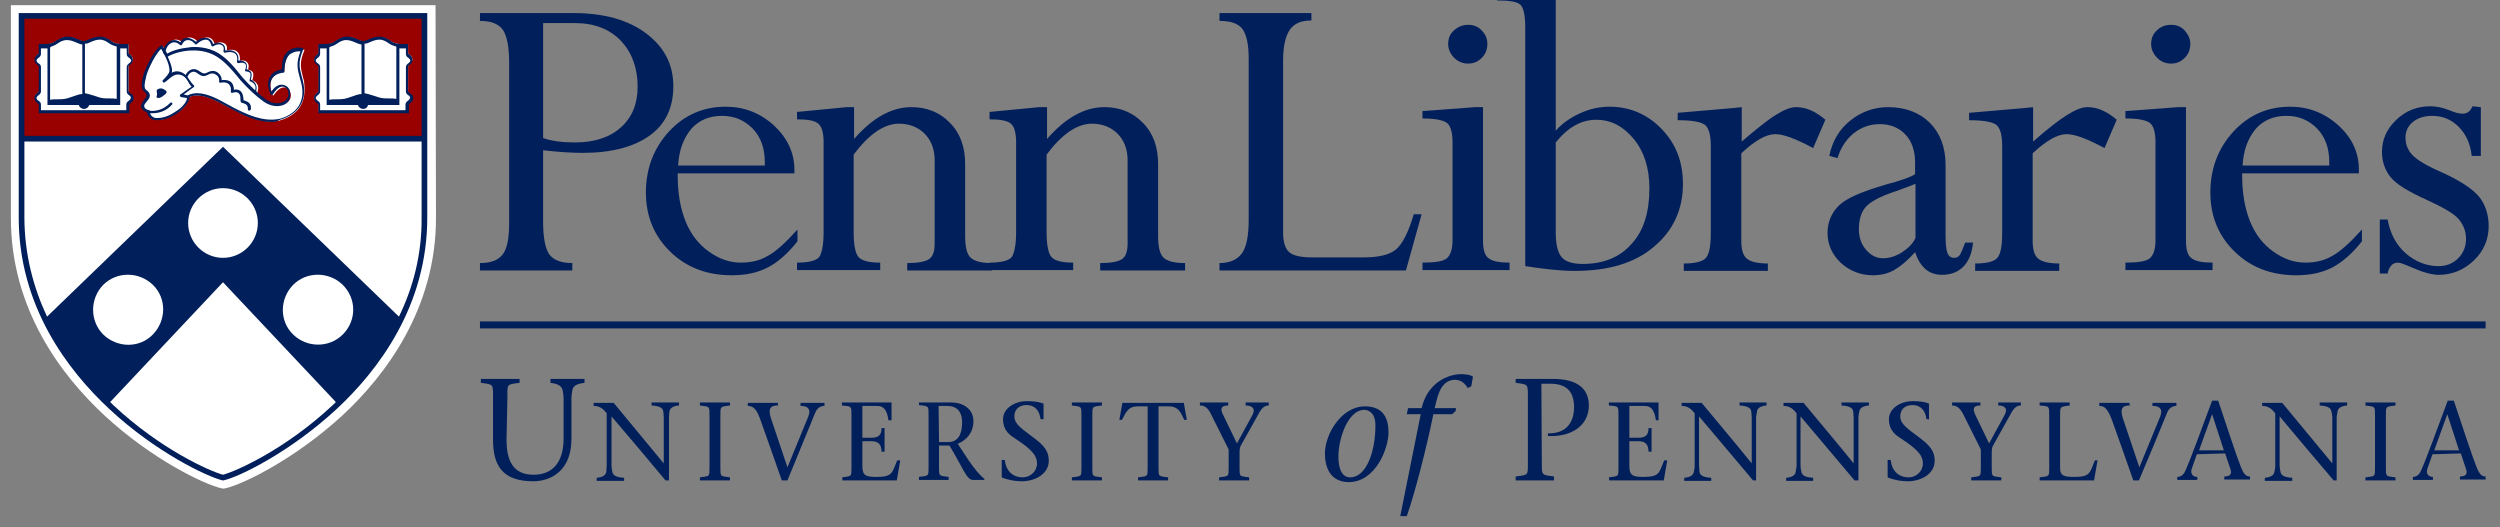 <?xml version="1.0" encoding="utf-8"?>
<!-- Generator: Adobe Illustrator 24.1.1, SVG Export Plug-In . SVG Version: 6.00 Build 0)  -->
<svg version="1.1" id="Layer_1" xmlns="http://www.w3.org/2000/svg" xmlns:xlink="http://www.w3.org/1999/xlink" x="0px" y="0px"
	 viewBox="0 0 574 121" style="enable-background:new 0 0 574 121;" xml:space="preserve">
<rect x="0" y="0" width="574" height="121" fill="#808080" stroke="none"/>
<style type="text/css">
	.st0{fill:#011F5B;}
	.st1{fill:#FFFFFF;}
	.st2{fill:#990000;}
</style>
<g>
	<rect x="110.2" y="73.8" class="st0" width="460.5" height="1.6"/>
	<g>
		<path class="st1" d="M100,1.2H2.5v48.6C2.4,71,14.2,86.3,24,95.4c10.8,10,22.8,15.8,26.8,16.7l0.5,0.1l0.5-0.1
			c4-0.9,15.9-6.7,26.8-16.7c9.8-9.1,21.6-24.5,21.5-45.6L100,1.2"/>
		<path class="st2" d="M94,21.5L94,21.5c0.1,0.1,0.3,0.2,0.4,0.4c0.1,0.2,0.2,0.4,0.2,0.6s-0.1,0.4-0.2,0.5
			c-0.1,0.2-0.3,0.3-0.4,0.4c-0.2,0.2-0.4,0.3-0.4,0.6v1.7H83.4H73.2V24c0-0.3-0.2-0.5-0.4-0.6c-0.1-0.1-0.3-0.2-0.4-0.4
			c-0.1-0.2-0.2-0.4-0.2-0.6s0.1-0.4,0.2-0.6s0.3-0.3,0.4-0.4c0.2-0.2,0.4-0.3,0.4-0.6v-5.6c0-0.3-0.2-0.5-0.4-0.6
			c-0.1-0.1-0.3-0.2-0.4-0.4c-0.1-0.2-0.2-0.4-0.2-0.6s0.1-0.4,0.2-0.6c0.1-0.1,0.3-0.3,0.4-0.4c0.2-0.2,0.4-0.3,0.4-0.6v-1.8h0.3
			c1.2,0,2.2,0,3-0.4c0.3-0.1,0.6-0.3,0.9-0.5c0.6-0.4,1.3-0.8,2.4-0.8c0.9,0,1.6,0.3,2.3,0.6c0.5,0.2,1,0.4,1.3,0.4h0.1
			c0.4,0,0.8-0.2,1.3-0.4c0.7-0.3,1.5-0.6,2.3-0.6c1.1,0,1.8,0.4,2.4,0.8c0.3,0.2,0.6,0.4,0.9,0.5c0.7,0.3,1.8,0.4,3,0.4h0.3V12
			c0,0.3,0.2,0.5,0.4,0.6c0.1,0.1,0.3,0.2,0.4,0.4c0.1,0.2,0.2,0.4,0.2,0.6s-0.1,0.4-0.2,0.6c-0.1,0.1-0.3,0.3-0.4,0.4
			c-0.2,0.2-0.4,0.3-0.4,0.6v5.6C93.6,21.2,93.8,21.4,94,21.5 M68.9,24.5c-1.6,2.5-4.6,3.1-4.8,3.2c-0.6,0.1-1.2,0.2-1.8,0.2
			c-3.2,0-6.1-1.4-9.1-2.9c-0.3-0.2-0.7-0.4-1.1-0.6c-1.9-1-4.6-2.5-6.8-2.5c-0.7,0-1.3,0.1-1.8,0.4h-0.1v0.1c0,0.3-0.1,0.6-0.2,0.8
			c-0.4,1-1.5,2-2.1,2.4c-1.3,0.9-2.9,1.9-4.9,1.9c-0.3,0-0.6,0-0.8-0.1c-0.4-0.1-0.7-0.4-0.9-0.6c-0.1-0.1-0.2-0.3-0.3-0.5
			c-0.1-0.1-0.1-0.3-0.1-0.5v-0.1H34c-0.8-0.2-1.2-0.7-1.2-1.4c0-0.5,0.4-0.9,0.7-1.3c0.5-0.6,1-1.1,0.2-1.8
			c-0.1-0.1-0.1-0.1-0.2-0.2c-0.1-0.1-0.2-0.1-0.3-0.3c-0.6-0.7-0.3-2.1,0-3v-0.1c0.3-0.9,0.6-1.9,1.2-3c0.7-1.4,1.6-3,2.8-4h0.1
			h0.1c0,0,0.1,0.3,0.4,0.6l0.2,0.3l0.1-0.4c0.4-1,0.9-1.7,1.7-1.9c0.8-0.3,1.6,0.1,2,0.4L42,9.7l0.1-0.2c0.3-0.4,0.7-0.9,1.4-0.9
			c0.8,0,1.5,0.5,1.8,0.9l0.1,0.1l0.1-0.1c0.4-0.3,1.3-1,2.3-0.9c0.9,0.1,1.3,0.9,1.4,1.3l0.1,0.2l0.2-0.1c0.4-0.2,1.3-0.5,2.1,0
			c0.5,0.3,0.6,0.9,0.5,1.3v0.2h0.2c0.6-0.1,1.7-0.2,2.3,0.5c0.5,0.5,0.5,1.2,0.5,1.7v0.2h0.2c0.5-0.1,1.2,0,1.6,0.6
			c0.3,0.4,0.2,1,0.1,1.3L56.9,16h0.2c0.3,0.1,0.8,0.3,1,0.7c0.1,0.3,0.1,0.9-0.1,1.5l-0.1,0.2l0.2,0.1c0.3,0.1,0.7,0.4,1,0.9
			s0.2,1.1,0,1.9v0.1l0.1,0.1c0.7,0.6,1.4,1.2,2,1.6c1.4,1,3.5,1.5,4.9,0.3c0.6-0.5,0.8-1.3,0.6-2s-0.6-1.1-1.2-1.3
			c-1.1-0.2-2,0.8-2.7,1.8h-0.1c0,0-0.1,0-0.1-0.1C62,20.3,61.9,19,62.5,18c0.5-0.8,1.4-1.4,2.6-1.6h0.2v-0.2c0-1.8,0.4-3.1,1.3-4
			c0.5-0.5,1.5-1,3.2-0.8h0.1v0.1c-1.2,2.9-0.9,4-0.3,6.4c0.1,0.2,0.1,0.4,0.2,0.7C70.1,21,69.9,22.9,68.9,24.5 M29.8,21.5
			L29.8,21.5c0.1,0.1,0.3,0.2,0.4,0.4c0.1,0.2,0.2,0.4,0.2,0.6s-0.1,0.4-0.2,0.5c-0.1,0.2-0.3,0.3-0.4,0.4c-0.2,0.2-0.4,0.3-0.4,0.6
			v1.7H19.2H9V24c0-0.3-0.2-0.5-0.4-0.6c-0.1-0.1-0.3-0.2-0.4-0.4C8.1,22.8,8,22.6,8,22.4s0.1-0.4,0.2-0.6s0.3-0.3,0.4-0.4
			C8.8,21.2,9,21.1,9,20.8v-5.6c0-0.3-0.2-0.5-0.4-0.6c-0.1-0.1-0.3-0.2-0.4-0.4C8.1,14,8,13.8,8,13.6s0.1-0.4,0.2-0.6
			c0.1-0.1,0.3-0.3,0.4-0.4C8.8,12.4,9,12.3,9,12v-1.8h0.3c1.2,0,2.2,0,3-0.4c0.3-0.1,0.6-0.3,0.9-0.5c0.6-0.4,1.3-0.8,2.4-0.8
			c0.8,0,1.6,0.3,2.3,0.6c0.5,0.2,1,0.4,1.3,0.4h0.1c0.4,0,0.8-0.2,1.3-0.4c0.7-0.3,1.5-0.6,2.3-0.6c1.1,0,1.8,0.4,2.4,0.8
			c0.3,0.2,0.6,0.4,0.9,0.5c0.7,0.3,1.8,0.4,3,0.4h0.3V12c0,0.3,0.2,0.5,0.4,0.6c0.1,0.1,0.3,0.2,0.4,0.4c0.1,0.2,0.2,0.4,0.2,0.6
			s-0.1,0.4-0.2,0.6c-0.1,0.1-0.3,0.3-0.4,0.4c-0.2,0.2-0.4,0.3-0.4,0.6v5.6C29.4,21.2,29.6,21.4,29.8,21.5 M5,3.8
			c0,0,0.1,28.2,0,28.1h92.6V3.8L5,3.8L5,3.8z"/>
		<path class="st0" d="M36.9,20.3c0.3,0,0.6,0.1,0.9,0.3c0.1,0.1,0.2,0.2,0.3,0.2c0.2,0.2,0.2,0.5,0,0.7s-0.5,0.4-0.6,0.5
			c-0.4,0.3-1,0.7-1.5,0.4c-0.2-0.2,0.2-0.5,0-1.3C35.8,20.6,36.4,20.3,36.9,20.3"/>
		<path class="st0" d="M37,11.2c-1,1-1.8,2.4-2.4,3.7c-0.5,1-0.9,2-1.1,2.9v0.1c-0.2,0.7-0.5,2.1-0.1,2.6c0.1,0.1,0.2,0.1,0.2,0.2
			c0.1,0.1,0.2,0.1,0.3,0.2c1,1,0.3,1.8-0.2,2.4c-0.3,0.4-0.6,0.7-0.6,1c0,0.7,0.9,1,1.1,1c0.1,0,0.2,0.1,0.2,0.3
			c0,0.2,0,0.4,0.1,0.5s0.1,0.3,0.2,0.4c0.2,0.2,0.4,0.4,0.7,0.5c0.2,0.1,0.4,0.1,0.7,0.1c1.9,0,3.4-0.9,4.7-1.8
			c0.8-0.5,1.7-1.5,2-2.2c0.1-0.2,0.1-0.4,0.1-0.6l-1.3-0.2l0,0c-0.1,0-0.2-0.1-0.3-0.3c0-0.3,0.2-0.4,0.7-0.7
			c0.1-0.1,0.3-0.2,0.4-0.3c0.7-0.5,1.3-0.9,1.6-1.1c-0.4-0.4-0.7-0.9-0.9-1.3c-0.2-0.3-0.4-0.6-0.5-0.7c-0.6-0.7-1.8-1.1-2.8-0.5
			c-0.4,0.2-0.7,0.5-1.1,0.8c-0.3,0.3-0.6,0.5-0.9,0.7c-0.1,0.1-0.3,0.1-0.4-0.1c-0.1-0.1-0.1-0.3,0-0.4l0.1-0.1
			c0.4-0.4,1.4-1.4,1.4-2C39,14.6,37.5,12.1,37,11.2 M45.3,21.4c2.3,0,4.9,1.4,7,2.6c0.4,0.2,0.8,0.4,1.1,0.6
			c3.5,1.8,7,3.4,10.7,2.7c0,0,3-0.6,4.5-3c0.9-1.5,1.1-3.3,0.5-5.5c-0.1-0.2-0.1-0.5-0.2-0.7c-0.6-2.3-1-3.5,0.1-6.3
			c-1.3-0.1-2,0.4-2.5,0.7c-0.8,0.8-1.2,2.1-1.2,3.9c0,0.2-0.1,0.3-0.3,0.3c-1.1,0.1-2.1,0.6-2.6,1.4c-0.4,0.8-0.5,1.8-0.1,2.9
			c0.6-0.8,1.5-1.8,2.8-1.5c0.8,0.2,1.4,0.8,1.5,1.6c0.2,0.9-0.1,1.9-0.7,2.5c-1.6,1.3-3.9,0.8-5.4-0.3c-1.8-1.3-3.5-2.9-5.3-4.9
			c-0.3-0.4-0.6-0.7-0.9-1.1c-1.1-1.3-2.3-2.7-3.8-3.8c-2.2-1.7-4.8-2-6.6-1.9c-1.2,0-3.7,0.4-5.4,1.4c0.5,1.1,1,2.3,1,3.2
			c0,0.2,0,0.3-0.1,0.5c1.2-0.7,2.6-0.2,3.4,0.7c0.2,0.2,0.4,0.5,0.6,0.8c0.3,0.5,0.7,1,1.1,1.4c0.1,0.1,0.1,0.1,0.1,0.2
			S44.5,20,44.5,20s-0.8,0.5-1.8,1.3c-0.1,0.1-0.3,0.2-0.4,0.3c0,0-0.1,0-0.1,0.1l0.9,0.2C43.8,21.5,44.6,21.4,45.3,21.4 M62.3,28
			c-3.2,0-6.2-1.4-9.2-3c-0.3-0.2-0.7-0.4-1.1-0.6c-2.4-1.3-6.1-3.3-8.5-2.1c0,0.3-0.1,0.6-0.2,0.9c-0.4,1-1.6,2-2.2,2.5
			c-1.3,1-3,1.9-5,1.9c-0.3,0-0.6,0-0.9-0.1c-0.4-0.1-0.7-0.4-1-0.7c-0.1-0.1-0.2-0.3-0.3-0.5s-0.1-0.3-0.1-0.5
			c-0.9-0.3-1.4-0.8-1.4-1.5c0-0.5,0.4-1,0.7-1.4c0.6-0.7,0.8-1,0.3-1.6c-0.1-0.1-0.1-0.1-0.2-0.2c-0.1-0.1-0.2-0.2-0.3-0.3
			c-0.7-0.8-0.3-2.3-0.1-3.1v-0.1c0.3-1,0.6-1.9,1.2-3c0.7-1.5,1.6-3.1,2.9-4.1c0.1-0.1,0.1-0.1,0.2-0.1c0.1,0,0.2,0.1,0.2,0.1
			s0.5,0.8,1.1,1.8c2.2-1.3,5.2-1.4,5.6-1.5c1.9-0.1,4.7,0.2,7,2c1.5,1.1,2.7,2.5,3.8,3.9c0.3,0.4,0.6,0.7,0.9,1.1
			c1.8,2,3.5,3.6,5.2,4.9c1.3,1,3.3,1.5,4.7,0.3c0.5-0.4,0.7-1.1,0.6-1.9c-0.1-0.6-0.6-1-1.1-1.2c-1-0.2-1.8,0.8-2.5,1.8
			c-0.1,0.1-0.2,0.1-0.3,0.1s-0.2-0.1-0.2-0.2c-0.7-1.6-0.7-2.9-0.1-4c0.5-0.9,1.5-1.5,2.7-1.7c0-1.9,0.4-3.3,1.4-4.1
			c0.6-0.5,1.6-1.1,3.3-0.8c0.1,0,0.2,0.1,0.2,0.1c0.1,0.1,0.1,0.2,0,0.3c-1.2,2.9-0.9,4-0.3,6.3c0.1,0.2,0.1,0.4,0.2,0.7
			c0.6,2.3,0.4,4.3-0.6,5.9c-1.6,2.6-4.8,3.2-4.9,3.3C63.6,28,62.9,28,62.3,28"/>
		<path class="st0" d="M35,26c-0.3,0-0.6,0-0.9,0c-0.2,0-0.3-0.2-0.3-0.3c0-0.2,0.2-0.3,0.3-0.3c1.3,0.2,3.3,0,5-1.8
			c0.1-0.1,0.3-0.1,0.4,0c0.1,0.1,0.1,0.3,0,0.4C38.4,25.3,36.8,26,35,26"/>
		<path class="st0" d="M58.6,21.6h-0.1c-0.1-0.1-0.2-0.2-0.1-0.4c0.3-0.7,0.4-1.3,0.1-1.7c-0.3-0.6-1-0.8-1-0.8
			c-0.1,0-0.1-0.1-0.2-0.1c0-0.1,0-0.2,0-0.2c0.1-0.3,0.3-1.1,0.2-1.5s-0.8-0.5-1-0.5c-0.1,0-0.2-0.1-0.2-0.1c0-0.1-0.1-0.2,0-0.3
			c0.1-0.2,0.3-0.9,0.1-1.2c-0.4-0.7-1.6-0.3-1.6-0.3c-0.1,0-0.2,0-0.3-0.1s-0.1-0.2-0.1-0.3c0,0,0.3-1-0.3-1.7
			c-0.8-0.8-2.4-0.3-2.4-0.3c-0.1,0-0.2,0-0.3-0.1s-0.1-0.2-0.1-0.3c0,0,0.3-0.9-0.3-1.3c-0.9-0.6-2,0.2-2,0.2
			c-0.1,0.1-0.2,0.1-0.3,0c-0.1,0-0.1-0.1-0.2-0.2c0,0-0.2-1.2-1.1-1.3c-1.1-0.1-2.2,1-2.2,1c-0.1,0.1-0.1,0.1-0.2,0.1
			s-0.1,0-0.2-0.1c0,0-0.8-1-1.7-0.9c-0.9,0-1.3,1-1.3,1c0,0.1-0.1,0.1-0.2,0.2c-0.1,0-0.2,0-0.3-0.1c0,0-0.9-0.9-1.8-0.5
			c-1.2,0.4-1.5,1.9-1.6,2.3l0,0c0,0.1-0.2,0.2-0.3,0.2s-0.2-0.2-0.2-0.3l0,0c0.1-0.5,0.5-2.2,1.9-2.7C40.2,9,41,9.4,41.4,9.7
			c0.2-0.4,0.7-1,1.6-1c0.9,0,1.6,0.6,2,0.9c0.4-0.4,1.4-1.1,2.4-0.9c0.9,0.1,1.4,0.8,1.5,1.4c0.5-0.2,1.4-0.5,2.2,0
			c0.6,0.4,0.6,1,0.6,1.5c0.6-0.1,1.8-0.2,2.5,0.5c0.6,0.6,0.6,1.4,0.5,1.8c0.5-0.1,1.3,0,1.8,0.6c0.3,0.5,0.2,1,0.1,1.4
			c0.4,0.1,0.9,0.3,1.1,0.8c0.2,0.5,0,1.2-0.1,1.6c0.3,0.1,0.8,0.4,1.1,1S59,20.7,58.6,21.6C58.8,21.5,58.7,21.6,58.6,21.6"/>
		<path class="st0" d="M57.2,25.4L57.2,25.4c-0.2,0-0.3-0.2-0.3-0.3c0.1-1-0.5-1.2-1-1.4c-0.1,0-0.3-0.1-0.4-0.1
			c-0.3-0.2-0.3-0.5-0.3-0.9s0-0.8-0.3-1.2c-0.5-0.6-1.5-0.2-1.5-0.2c-0.1,0-0.2,0-0.3,0C53,21.2,53,21.1,53,21c0,0,0.2-1.1-0.5-1.7
			c-0.5-0.5-1.6-0.4-1.9-0.3c-0.1,0-0.2,0-0.2-0.1c-0.1,0-0.1-0.1-0.1-0.2c0.1-0.7-0.2-1.3-0.8-1.6c-0.4-0.3-1-0.3-1.4-0.1
			c-1.2,0.6-1.6,0.7-2.8-0.2c-0.4-0.3-0.8-0.4-1.1-0.3c-0.5,0.1-0.9,0.5-1.2,1.2c-0.1,0.1-0.2,0.2-0.4,0.1s-0.2-0.2-0.1-0.4
			c0.4-0.8,0.9-1.3,1.6-1.5c0.5-0.1,1.1,0,1.6,0.4c1,0.7,1.3,0.7,2.2,0.2c0.6-0.3,1.4-0.3,2,0.1s1,1,1,1.8c0.5-0.1,1.4-0.1,2.1,0.4
			c0.6,0.5,0.7,1.3,0.7,1.8c0.5-0.1,1.2-0.1,1.7,0.5c0.4,0.5,0.4,1.1,0.5,1.5c0,0.1,0,0.4,0,0.4c0.1,0,0.1,0.1,0.3,0.1
			c0.5,0.2,1.6,0.5,1.4,2C57.5,25.3,57.4,25.4,57.2,25.4"/>
		<path class="st0" d="M30,22.5c0,0.1,0,0.2-0.1,0.3c-0.1,0.1-0.2,0.2-0.3,0.3C29.3,23.3,29,23.6,29,24v1.3h-9.8l0,0H9.4V24
			c0-0.5-0.3-0.7-0.6-0.9c-0.1-0.1-0.3-0.2-0.3-0.3c-0.1-0.1-0.1-0.2-0.1-0.3l0,0l0,0c0-0.1,0-0.2,0.1-0.3c0.1-0.1,0.2-0.2,0.3-0.3
			c0.3-0.2,0.6-0.5,0.6-0.9v-5.6c0-0.5-0.3-0.7-0.6-0.9c-0.1-0.1-0.3-0.2-0.3-0.3c-0.1-0.1-0.1-0.2-0.1-0.3l0,0l0,0
			c0-0.1,0-0.2,0.1-0.3c0.1-0.1,0.2-0.2,0.3-0.3c0.3-0.2,0.6-0.5,0.6-0.9v-1.3l0,0c0.5,0,1,0,1.5,0v13h7.2c0.1,0.5,0.6,0.9,1.2,0.9
			c0.6,0,1-0.4,1.2-0.9h7.1v-13c0.5,0,1,0,1.5,0l0,0v1.3c0,0.5,0.3,0.7,0.6,0.9c0.1,0.1,0.2,0.2,0.3,0.3c0.1,0.1,0.1,0.2,0.1,0.3
			l0,0l0,0c0,0.1,0,0.2-0.1,0.3c-0.1,0.1-0.2,0.2-0.3,0.3c-0.3,0.2-0.6,0.5-0.6,0.9V21c0,0.5,0.3,0.7,0.6,0.9
			c0.1,0.1,0.2,0.2,0.3,0.3S30,22.4,30,22.5L30,22.5L30,22.5L30,22.5z M12.3,10.5c0.3-0.1,0.6-0.3,0.9-0.5c0.6-0.4,1.2-0.8,2.2-0.8
			c0.8,0,1.5,0.3,2.2,0.6c0.5,0.2,0.9,0.4,1.3,0.4v11.4h-0.1c-0.6,0-1.3,0.3-2.2,0.6c-0.3,0.1-0.6,0.2-0.9,0.3
			c-0.9,0.3-1.8,0.3-2.6,0.3c-0.6,0-1.1,0-1.6,0.1v-12C11.8,10.6,12.1,10.6,12.3,10.5 M20.7,9.7c0.7-0.3,1.4-0.6,2.2-0.6
			c0.9,0,1.5,0.4,2.1,0.8c0.3,0.2,0.6,0.4,0.9,0.5c0.3,0.1,0.6,0.2,0.9,0.3v12c-0.5-0.1-1-0.1-1.6-0.1c-0.9,0-1.8,0-2.6-0.3
			c-0.3-0.1-0.6-0.2-0.9-0.3c-0.9-0.3-1.7-0.5-2.2-0.6l0,0V10C19.9,10.1,20.3,9.9,20.7,9.7 M29.9,21.4c-0.2-0.2-0.4-0.3-0.4-0.5
			v-5.6c0-0.2,0.1-0.3,0.4-0.5c0.1-0.1,0.3-0.2,0.4-0.4c0.1-0.2,0.2-0.4,0.2-0.7c0-0.2-0.1-0.5-0.2-0.7c-0.1-0.2-0.3-0.3-0.4-0.4
			c-0.2-0.2-0.4-0.3-0.4-0.5v-2h-0.4c-1.1,0-2.2,0-2.9-0.3c-0.3-0.1-0.6-0.3-0.8-0.5c-0.6-0.4-1.4-0.9-2.5-0.9
			c-0.9,0-1.7,0.3-2.4,0.6c-0.5,0.2-0.9,0.4-1.2,0.4h-0.1l0,0h-0.1c-0.3,0-0.8-0.2-1.2-0.4c-0.7-0.3-1.5-0.6-2.4-0.6
			c-1.1,0-1.8,0.5-2.5,0.9c-0.3,0.2-0.6,0.4-0.8,0.5c-0.7,0.3-1.8,0.3-2.9,0.3H8.9v2c0,0.2-0.1,0.3-0.4,0.5
			c-0.1,0.1-0.3,0.3-0.4,0.4c-0.1,0.2-0.2,0.4-0.2,0.7c0,0.2,0.1,0.5,0.2,0.7s0.3,0.3,0.4,0.4c0.2,0.2,0.4,0.3,0.4,0.5v5.6
			c0,0.2-0.1,0.3-0.4,0.5c-0.1,0.1-0.3,0.3-0.4,0.4C8,22,7.9,22.2,7.9,22.5c0,0.2,0.1,0.5,0.2,0.7s0.3,0.3,0.4,0.4
			c0.2,0.2,0.4,0.3,0.4,0.5V26l0,0l0,0h10.4h10.4l0,0l0,0v-1.9c0-0.2,0.1-0.3,0.4-0.5c0.1-0.1,0.3-0.3,0.4-0.4
			c0.1-0.2,0.2-0.4,0.2-0.7c0-0.2-0.1-0.5-0.2-0.7C30.2,21.6,30.1,21.5,29.9,21.4"/>
		<path class="st0" d="M94.1,22.5c0,0.1,0,0.2-0.1,0.3c-0.1,0.1-0.2,0.2-0.3,0.3c-0.3,0.2-0.6,0.5-0.6,0.9v1.3h-9.8l0,0h-9.8V24
			c0-0.5-0.3-0.7-0.6-0.9c-0.1-0.1-0.2-0.2-0.3-0.3c-0.1-0.1-0.1-0.2-0.1-0.3l0,0l0,0c0-0.1,0-0.2,0.1-0.3c0.1-0.1,0.2-0.2,0.3-0.3
			c0.3-0.2,0.6-0.5,0.6-0.9v-5.6c0-0.5-0.3-0.7-0.6-0.9c-0.1-0.1-0.2-0.2-0.3-0.3c-0.1-0.1-0.1-0.2-0.1-0.3l0,0l0,0
			c0-0.1,0-0.2,0.1-0.3c0.1-0.1,0.2-0.2,0.3-0.3c0.3-0.2,0.6-0.5,0.6-0.9v-1.3l0,0c0.5,0,1,0,1.5,0v13h7.2c0.1,0.5,0.6,0.9,1.2,0.9
			c0.6,0,1-0.4,1.1-0.9h7.2v-13c0.5,0,1,0,1.5,0l0,0v1.3c0,0.5,0.3,0.7,0.6,0.9c0.1,0.1,0.2,0.2,0.3,0.3c0.1,0.1,0.1,0.2,0.1,0.3
			l0,0l0,0c0,0.1,0,0.2-0.1,0.3c-0.1,0.1-0.2,0.2-0.3,0.3c-0.3,0.2-0.6,0.5-0.6,0.9V21c0,0.5,0.3,0.7,0.6,0.9
			c0.1,0.1,0.2,0.2,0.3,0.3S94.2,22.4,94.1,22.5L94.1,22.5L94.1,22.5L94.1,22.5z M76.5,10.5c0.3-0.1,0.6-0.3,0.9-0.5
			c0.6-0.4,1.2-0.8,2.1-0.8c0.8,0,1.5,0.3,2.2,0.6c0.5,0.2,0.9,0.4,1.3,0.4v11.4h-0.1c-0.6,0-1.3,0.3-2.2,0.6
			c-0.3,0.1-0.6,0.2-0.9,0.3c-0.9,0.3-1.8,0.3-2.6,0.3c-0.6,0-1.1,0-1.6,0.1v-12C76,10.6,76.3,10.6,76.5,10.5 M84.9,9.7
			c0.7-0.3,1.4-0.6,2.2-0.6c0.9,0,1.5,0.4,2.1,0.8c0.3,0.2,0.6,0.4,0.9,0.5c0.3,0.1,0.6,0.2,0.9,0.3v12c-0.5-0.1-1-0.1-1.6-0.1
			c-0.9,0-1.8,0-2.6-0.3c-0.3-0.1-0.6-0.2-0.9-0.3c-0.9-0.3-1.7-0.5-2.2-0.6l0,0V10C84,10.1,84.4,9.9,84.9,9.7 M94.1,21.4
			c-0.2-0.2-0.4-0.3-0.4-0.5v-5.6c0-0.2,0.1-0.3,0.4-0.5c0.1-0.1,0.3-0.2,0.4-0.4c0.1-0.2,0.2-0.4,0.2-0.7c0-0.2-0.1-0.5-0.2-0.7
			c-0.1-0.2-0.3-0.3-0.4-0.4c-0.2-0.2-0.4-0.3-0.4-0.5v-2h-0.4c-1.1,0-2.2,0-2.9-0.3c-0.3-0.1-0.6-0.3-0.8-0.5
			c-0.6-0.4-1.4-0.9-2.5-0.9c-0.9,0-1.7,0.3-2.4,0.6c-0.5,0.2-0.9,0.4-1.2,0.4h-0.1l0,0h-0.1c-0.3,0-0.8-0.2-1.2-0.4
			c-0.7-0.3-1.5-0.6-2.4-0.6c-1.1,0-1.9,0.5-2.5,0.9c-0.3,0.2-0.6,0.4-0.8,0.5c-0.7,0.3-1.9,0.3-2.9,0.3h-0.4v2
			c0,0.2-0.1,0.3-0.4,0.5c-0.1,0.1-0.3,0.3-0.4,0.4c-0.1,0.2-0.2,0.4-0.2,0.7c0,0.2,0.1,0.5,0.2,0.7c0.1,0.2,0.3,0.3,0.4,0.4
			c0.2,0.2,0.4,0.3,0.4,0.5v5.6c0,0.2-0.1,0.3-0.4,0.5c-0.1,0.1-0.3,0.3-0.4,0.4c-0.1,0.2-0.2,0.4-0.2,0.7c0,0.2,0.1,0.5,0.2,0.7
			c0.1,0.2,0.3,0.3,0.4,0.4c0.2,0.2,0.4,0.3,0.4,0.5V26l0,0l0,0h10.4h10.4l0,0l0,0v-1.9c0-0.2,0.1-0.3,0.4-0.5
			c0.1-0.1,0.3-0.3,0.4-0.4c0.1-0.2,0.2-0.4,0.2-0.7c0-0.2-0.1-0.5-0.2-0.7C94.4,21.6,94.2,21.5,94.1,21.4"/>
		<path class="st0" d="M91.6,72.7l-40.4-39l-40.4,39c-3.1-6.6-5.2-14.3-5.2-22.9V32.5h91.2v17.3C96.9,58.5,94.8,66.1,91.6,72.7
			 M78.7,76.8c-3.1,3.1-8.2,3.1-11.4,0s-3.1-8.2,0-11.4c3.1-3.1,8.2-3.1,11.4,0C81.9,68.6,81.9,73.6,78.7,76.8 M43.2,51.2
			c0-4.4,3.6-8,8-8s8,3.6,8,8s-3.6,8-8,8S43.2,55.6,43.2,51.2 M76.3,93.1c-10.8,10.1-22.1,15.1-25.1,15.9c-3-0.8-14.3-5.8-25.1-15.9
			c-0.3-0.3-0.5-0.5-0.8-0.8l25.9-27.5l25.9,27.5C76.9,92.6,76.6,92.8,76.3,93.1 M23.7,76.8c-3.1-3.1-3.1-8.2,0-11.4
			c3.1-3.1,8.2-3.1,11.4,0s3.1,8.2,0,11.4S26.9,79.9,23.7,76.8 M96.8,31.2H5.6V4.3h91.2V31.2z M98.1,3H4.3v46.7
			C4.2,70.2,15.6,85.1,25.2,94c10.4,9.7,22.2,15.4,25.9,16.3h0.1h0.1c3.7-0.8,15.4-6.6,25.9-16.3c9.6-8.9,21-23.8,20.9-44.3L98.1,3
			L98.1,3z"/>
		<path class="st0" d="M116.3,100.9c0,4.6,1.3,8.1,6.2,8.1c4.5,0,6.9-3,6.9-8.3v-9.2c0-0.7-0.1-1.3-0.2-1.8
			c-0.2-1.2-1.3-1.6-2.8-1.8V87h7.8v0.9c-1.6,0.2-2.7,0.6-2.8,1.8c-0.1,0.5-0.2,1.1-0.2,1.8v9.3c0,7.1-4.5,9.7-8.8,9.7
			c-7,0-9.2-3.6-9.2-9.5v-9.8c0-3.1,0.1-2.9-2.8-3.3V87h8.9v0.9c-3,0.4-2.8,0.2-2.8,3.3L116.3,100.9L116.3,100.9z"/>
		<path class="st0" d="M152.8,110.3c-4-4.8-8.2-9.8-12.4-14.7v11.3c0,0.5,0.1,1,0.2,1.4c0.1,0.9,1,1.3,2.7,1.4v0.7H137v-0.7
			c1.2-0.1,2.1-0.5,2.2-1.4c0-0.4,0.1-0.8,0.1-1.4v-12c-0.7-0.9-1.5-1.7-3-1.7v-0.7h4.6c3.8,4.6,7.7,9.3,11.5,13.9l0,0V95.9
			c0-0.5-0.1-1-0.1-1.4c-0.1-0.9-1-1.3-2.7-1.4v-0.7h6.3v0.7c-1.2,0.1-2.1,0.5-2.2,1.4c0,0.4-0.1,0.8-0.1,1.4v14.4L152.8,110.3
			L152.8,110.3z"/>
		<path class="st0" d="M165.4,107.1c0,2.4-0.1,2.2,2.2,2.5v0.7h-6.9v-0.7c2.3-0.3,2.2-0.1,2.2-2.5V95.6c0-2.4,0.1-2.2-2.2-2.5v-0.7
			h6.9v0.7c-2.3,0.3-2.2,0.1-2.2,2.5V107.1z"/>
		<path class="st0" d="M178.6,93.1c-1.4,0-2.4,0.4-1.6,2.9c1,3,2.5,7.4,3.8,11.3c1.6-3.9,3.2-7.8,4.8-11.7c0.6-1.6,0-2.4-1.8-2.4
			v-0.7h5.5v0.7c-0.7,0-1.6,0.3-2.1,1.5c-2.1,5.2-4.3,10.4-6.4,15.6h-1.3c-1.5-4.4-3.3-9.3-4.8-13.6c-0.9-2.7-1.7-3.5-3-3.5v-0.7
			h6.9V93.1L178.6,93.1z"/>
		<path class="st0" d="M193.3,109.6c2.3-0.3,2.2-0.1,2.2-2.5V95.6c0-2.4,0.1-2.3-2.2-2.5v-0.7h11.4v4.1H204
			c-0.3-1.9-0.8-3.3-2.6-3.3H198v7.3h2.1c1.6,0,2.3-0.6,2.3-2.2h0.7v5.4h-0.7c0-1.5-0.6-2.4-2.3-2.4H198v5.8c0,2.2,1,2.4,3.3,2.4
			c3.7,0,3.5-1,4.7-3.8h0.7l-0.8,4.6h-12.5v-0.7H193.3z"/>
		<path class="st0" d="M215.6,101.5h2.1c2.2,0,3.2-1.7,3.2-4.5s-1.5-3.8-3.4-3.8h-2L215.6,101.5L215.6,101.5z M211,92.4h7.4
			c2.6,0,5.1,1.4,5.1,4.3c0,2.6-1.6,4.4-3.6,5.2l2.5,3.8c1.3,1.9,2.7,3.6,3.6,4.2v0.3h-2.6c-1.5,0-2.3-2.8-5.4-7.9h-2.4v4.7
			c0,2.4-0.1,2.2,2.2,2.5v0.7H211v-0.7c2.3-0.3,2.2-0.1,2.2-2.5V95.5c0-2.4,0.1-2.2-2.2-2.5V92.4L211,92.4z"/>
		<path class="st0" d="M238.9,96.2c-0.2-1.8-1.2-3.2-3.2-3.2c-1.5,0-2.8,0.8-2.8,2.6c0,1.8,1.8,2.9,4.3,4.8c2.7,2,3.6,3.3,3.6,5.4
			c0,3-3.1,4.7-6.2,4.7c-1.6,0-3-0.3-4.4-0.8c-0.1,0-0.2-0.1-0.2-0.4v-3.7h0.7c0.3,2.8,2.1,4,4.1,4c1.8,0,3.3-1.4,3.3-3.2
			c0-1.6-0.9-3-4.7-5.5c-1.4-0.9-3.1-1.9-3.1-4.7c0-2.3,2.5-4.1,5.5-4.1c1.1,0,2.5,0.1,3.6,0.5c0.2,0,0.2,0.1,0.2,0.3v3.4
			L238.9,96.2L238.9,96.2z"/>
		<path class="st0" d="M250.8,107.1c0,2.4-0.1,2.2,2.2,2.5v0.7h-6.9v-0.7c2.3-0.3,2.2-0.1,2.2-2.5V95.6c0-2.4,0.1-2.2-2.2-2.5v-0.7
			h6.9v0.7c-2.3,0.3-2.2,0.1-2.2,2.5V107.1z"/>
		<path class="st0" d="M266,107.1c0,2.4-0.1,2.2,2.2,2.5v0.7h-6.9v-0.7c2.3-0.3,2.2-0.1,2.2-2.5V93.3h-2.3c-2.2,0-2.7,1.4-3.6,3.1
			H257l0.7-3.9h14.1l0.7,3.9h-0.6c-0.8-1.7-1.3-3.1-3.6-3.1H266V107.1z"/>
		<path class="st0" d="M279.9,109.6c2.3-0.3,2.2-0.1,2.2-2.5v-3.9l-3.9-7.8c-0.8-1.7-1.5-2.3-2.7-2.3v-0.7h6.5v0.7
			c-1.9,0-1.8,1-1.1,2.3l3.1,6.4l3.5-6.4c0.9-1.6,0-2.3-1.5-2.3v-0.7h5.3v0.7c-0.7,0-1.4,0.3-2.1,1.5l-4.3,7.7
			c-0.3,0.5-0.3,1.2-0.3,1.9v2.9c0,2.4-0.1,2.2,2.2,2.5v0.7h-6.9L279.9,109.6L279.9,109.6L279.9,109.6z"/>
		<path class="st0" d="M315.8,97.7c0-3.4-2.1-3.6-2.6-3.6c-3.6,0-5.9,6.4-5.9,10.7c0,1.7,0.3,4.8,2.7,4.8
			C313.8,109.6,315.8,103.5,315.8,97.7 M304.2,104.1c0-4.3,3.7-10.8,9.2-10.8c4.4,0,5.4,3,5.4,6c0,3.6-2.9,11.4-9.2,11.4
			C305.4,110.6,304.2,107.3,304.2,104.1"/>
		<path class="st0" d="M334.2,94.4l-0.8,0.7h-4.3c-1.6,7.9-4.3,18.3-6.1,23.4h-1.5l4.7-23.4H323l0.3-1.4h3.1c1.7-7,7.6-7.8,8.9-7.8
			c0.8,0,2.4,0.1,2.9,0.6l-0.4,2.2l-0.8,0.4c-0.5-0.9-1.5-1.9-2.9-1.9c-2,0-3.5,1.4-4.3,4.9l-0.4,1.6h4.9L334.2,94.4z"/>
		<path class="st0" d="M354,106.1c0,3.1-0.1,2.9,2.8,3.3v0.9H348v-0.9c3-0.4,2.8-0.2,2.8-3.3V91.2c0-3.1,0.1-2.9-2.8-3.3V87h8.6
			c5.5,0,8.2,2.2,8.2,6.1c0,4.8-4.3,7.3-9.4,7v-0.6c4.1,0.1,6-2.4,6-6c0-3.7-1.8-5.4-5.5-5.4h-2L354,106.1L354,106.1L354,106.1z"/>
		<path class="st0" d="M369.4,109.6c2.3-0.3,2.2-0.1,2.2-2.5V95.6c0-2.4,0.1-2.3-2.2-2.5v-0.7h11.4v4.1h-0.6
			c-0.3-1.9-0.8-3.3-2.6-3.3h-3.5v7.3h2.1c1.6,0,2.3-0.6,2.3-2.2h0.7v5.4h-0.7c0-1.5-0.6-2.4-2.3-2.4h-2.1v5.8c0,2.2,1,2.4,3.3,2.4
			c3.7,0,3.5-1,4.7-3.8h0.7l-0.8,4.6h-12.5L369.4,109.6L369.4,109.6L369.4,109.6z"/>
		<path class="st0" d="M402.5,110.3c-4-4.8-8.3-9.8-12.4-14.7v11.3c0,0.5,0.1,1,0.1,1.4c0.1,0.9,1,1.3,2.7,1.4v0.7h-6.2v-0.7
			c1.2-0.1,2.1-0.5,2.2-1.4c0.1-0.4,0.2-0.8,0.2-1.4v-12c-0.7-0.9-1.5-1.7-3-1.7v-0.7h4.6c3.8,4.6,7.8,9.3,11.5,13.9l0,0V95.9
			c0-0.5-0.1-1-0.1-1.4c-0.1-0.9-1-1.3-2.7-1.4v-0.7h6.2v0.7c-1.2,0.1-2.1,0.5-2.2,1.4c0,0.4-0.2,0.8-0.2,1.4v14.4L402.5,110.3
			L402.5,110.3z"/>
		<path class="st0" d="M425.8,110.3c-4-4.8-8.3-9.8-12.4-14.7v11.3c0,0.5,0.1,1,0.2,1.4c0.1,0.9,1,1.3,2.7,1.4v0.7h-6.2v-0.7
			c1.2-0.1,2.1-0.5,2.2-1.4c0-0.4,0.2-0.8,0.2-1.4v-12c-0.7-0.9-1.5-1.7-3-1.7v-0.7h4.6c3.8,4.6,7.8,9.3,11.5,13.9l0,0V95.9
			c0-0.5-0.1-1-0.1-1.4c-0.1-0.9-1-1.3-2.7-1.4v-0.7h6.3v0.7c-1.2,0.1-2.1,0.5-2.2,1.4c-0.1,0.4-0.2,0.8-0.2,1.4v14.4L425.8,110.3
			L425.8,110.3z"/>
		<path class="st0" d="M442.3,96.2c-0.2-1.8-1.2-3.2-3.2-3.2c-1.5,0-2.8,0.8-2.8,2.6c0,1.8,1.8,2.9,4.3,4.8c2.7,2,3.6,3.3,3.6,5.4
			c0,3-3.1,4.7-6.2,4.7c-1.6,0-3-0.3-4.4-0.8c-0.1,0-0.2-0.1-0.2-0.4v-3.7h0.7c0.3,2.8,2.1,4,4.1,4c1.8,0,3.3-1.4,3.3-3.2
			c0-1.6-0.9-3-4.7-5.5c-1.4-0.9-3.1-1.9-3.1-4.7c0-2.3,2.5-4.1,5.5-4.1c1.1,0,2.5,0.1,3.5,0.5c0.2,0,0.2,0.1,0.2,0.3v3.4
			L442.3,96.2L442.3,96.2z"/>
		<path class="st0" d="M452.6,109.6c2.3-0.3,2.2-0.1,2.2-2.5v-3.9l-3.9-7.8c-0.8-1.7-1.6-2.3-2.7-2.3v-0.7h6.5v0.7
			c-1.9,0-1.7,1-1.1,2.3l3.1,6.4l3.5-6.4c0.9-1.6,0.1-2.3-1.4-2.3v-0.7h5.2v0.7c-0.7,0-1.4,0.3-2.1,1.5l-4.3,7.7
			c-0.3,0.5-0.3,1.2-0.3,1.9v2.9c0,2.4-0.1,2.2,2.2,2.5v0.7h-6.9V109.6L452.6,109.6z"/>
		<path class="st0" d="M468.3,109.6c2.3-0.3,2.2-0.1,2.2-2.5V95.6c0-2.4,0.1-2.3-2.2-2.5v-0.7h6.9v0.7c-2.3,0.3-2.2,0.2-2.2,2.5
			v11.9c0,1.8,1,2,3.3,2c3.7,0,3.5-1,4.7-3.8h0.6l-0.8,4.6h-12.5V109.6L468.3,109.6z"/>
		<path class="st0" d="M489,93.1c-1.4,0-2.4,0.4-1.6,2.9c1,3,2.5,7.4,3.8,11.3c1.6-3.9,3.2-7.8,4.8-11.7c0.6-1.6,0-2.4-1.8-2.4v-0.7
			h5.5v0.7c-0.7,0-1.6,0.3-2.1,1.5c-2.1,5.2-4.3,10.4-6.5,15.6h-1.3c-1.5-4.4-3.3-9.3-4.8-13.6c-1-2.7-1.7-3.5-3-3.5v-0.7h6.9
			L489,93.1L489,93.1z"/>
		<path class="st0" d="M510.6,103.4l-2.7-8.3l0,0l-3,8.3H510.6z M504.4,104.3l-1.2,3.4c-0.3,1,0.2,1.8,1.3,1.8v0.7h-4.6v-0.7
			c0.7,0,1.4-0.4,1.8-1.3c1.1-2.3,4.1-10.6,6.2-16.2h1.4c1.7,5.1,4.3,13,5.2,15.2c0.6,1.4,1,2.2,2.1,2.2v0.7h-5.9v-0.7
			c1.6,0,1.8-0.8,1.3-2l-1.1-3.3L504.4,104.3L504.4,104.3z"/>
		<path class="st0" d="M535.8,110.3c-4.1-4.8-8.3-9.8-12.4-14.7v11.3c0,0.5,0.1,1,0.2,1.4c0.1,0.9,1,1.3,2.7,1.4v0.7H520v-0.7
			c1.2-0.1,2.1-0.5,2.2-1.4c0.1-0.4,0.2-0.8,0.2-1.4v-12c-0.7-0.9-1.5-1.7-3-1.7v-0.7h4.6c3.8,4.6,7.7,9.3,11.5,13.9l0,0V95.9
			c0-0.5-0.1-1-0.2-1.4c-0.1-0.9-1-1.3-2.7-1.4v-0.7h6.3v0.7c-1.2,0.1-2.1,0.5-2.2,1.4c0,0.4-0.2,0.8-0.2,1.4v14.4L535.8,110.3
			L535.8,110.3z"/>
		<path class="st0" d="M547.8,107.1c0,2.4-0.1,2.2,2.2,2.5v0.7h-6.9v-0.7c2.3-0.3,2.2-0.1,2.2-2.5V95.6c0-2.4,0.1-2.2-2.2-2.5v-0.7
			h6.9v0.7c-2.3,0.3-2.2,0.1-2.2,2.5V107.1z"/>
		<path class="st0" d="M564.6,103.4l-2.7-8.3l0,0l-3,8.3H564.6z M558.5,104.3l-1.2,3.4c-0.3,1,0.2,1.8,1.3,1.8v0.7H554v-0.7
			c0.7,0,1.4-0.4,1.8-1.3c1.1-2.3,4.1-10.6,6.2-16.2h1.4c1.7,5.1,4.3,13,5.2,15.2c0.6,1.4,1,2.2,2.1,2.2v0.7h-5.9v-0.7
			c1.6,0,1.8-0.8,1.3-2l-1.1-3.3L558.5,104.3L558.5,104.3L558.5,104.3z"/>
	</g>
	<g>
		<path class="st0" d="M110.2,3h21.5c7,0,12.6,1.6,16.7,4.7c4.1,3.1,6.2,7.1,6.2,12.1c0,4.9-1.8,8.7-5.4,11.3s-8.7,4-15.4,4
			c-2.6,0-5.6-0.2-9.1-0.6V51c0,3.6,0.5,6,1.4,7.4c1,1.3,2.7,2,5.3,2v1.7h-21.2v-1.7c2.6,0,4.3-0.7,5.3-2.1s1.4-3.8,1.4-7v-37
			c0-3.5-0.5-6-1.4-7.4c-1-1.4-2.7-2.1-5.3-2.1L110.2,3L110.2,3z M132,5.3h-7.3v26.4c2,0.7,4.4,1,7.3,1c4.4,0,7.9-1.1,10.5-3.4
			s3.9-5.4,3.9-9.4c0-4.3-1.3-7.8-3.8-10.5C140,6.7,136.5,5.3,132,5.3z"/>
		<path class="st0" d="M183.1,52.7v2.7c-2.2,2.8-4.5,4.8-6.8,6s-5,1.8-8.3,1.8c-5.7,0-10.4-1.8-14.1-5.4s-5.6-8.1-5.6-13.6
			s1.8-10.2,5.3-14s7.9-5.7,13-5.7c4.2,0,7.9,1.4,11.1,4.3c3.1,2.9,4.7,6.3,4.7,10.2v0.8h-26.8v0.5c0,4,0.6,7.5,1.8,10.5
			c1.2,3,3,5.3,5.4,7s4.8,2.5,7.3,2.5c2.4,0,4.4-0.5,6.1-1.5C178.1,57.8,180.3,55.8,183.1,52.7z M155.7,38h19.9v-0.7
			c0-3.3-0.9-5.8-2.8-7.8c-1.9-1.9-4.2-2.9-7-2.9c-3,0-5.3,1-7.1,3C156.9,31.8,155.9,34.5,155.7,38z"/>
		<path class="st0" d="M196.1,24.6v7.3c4.3-4.9,8.6-7.3,13.2-7.3c3.5,0,6.5,1.2,8.8,3.6c2.4,2.4,3.5,5.6,3.5,9.5v16.5
			c0,2.5,0.4,4.2,1.3,5s2.5,1.2,4.9,1.2v1.7h-19.5v-1.7c2.4,0,4.1-0.3,5-0.9s1.3-1.8,1.3-3.6V36.8c0-2.5-0.8-4.6-2.3-6.1
			s-3.5-2.3-5.9-2.3c-3.4,0-6.9,2.4-10.4,7.1v17.8c0,3,0.4,5,1.2,5.8s2.4,1.2,4.9,1.2V62H183v-1.7c2.8,0,4.5-0.5,5.1-1.3
			c0.6-0.9,1-2.8,1-5.7V32.7c0-2.2-0.4-3.6-1.2-4.3s-2.4-1-4.9-1v-1.7l11.4-1.1H196.1L196.1,24.6z"/>
		<path class="st0" d="M240.4,24.6v7.3c4.3-4.9,8.6-7.3,13.2-7.3c3.5,0,6.5,1.2,8.8,3.6c2.4,2.4,3.5,5.6,3.5,9.5v16.5
			c0,2.5,0.4,4.2,1.3,5s2.5,1.2,4.9,1.2v1.7h-19.5v-1.7c2.4,0,4.1-0.3,5-0.9s1.3-1.8,1.3-3.6V36.8c0-2.5-0.8-4.6-2.3-6.1
			s-3.5-2.3-5.9-2.3c-3.4,0-6.9,2.4-10.4,7.1v17.8c0,3,0.4,5,1.2,5.8s2.4,1.2,4.9,1.2V62h-19.2v-1.7c2.8,0,4.5-0.5,5.1-1.3
			c0.6-0.9,1-2.8,1-5.7V32.7c0-2.2-0.4-3.6-1.2-4.3s-2.4-1-4.9-1v-1.7l11.4-1.1H240.4L240.4,24.6z"/>
		<path class="st0" d="M324.6,49.2h1.8l-3.6,12.9H280v-1.7c2.4,0,4.1-0.8,5.2-2.3c1-1.5,1.5-4,1.5-7.6V13.4c0-3.2-0.5-5.4-1.4-6.7
			c-1-1.3-2.7-1.9-5.3-1.9V3h21.1v1.7c-2.4,0-4,0.7-5,2.2s-1.5,3.8-1.5,7.1v39.4c0,2.2,0.5,3.7,1.4,4.5s2.7,1.2,5.3,1.2H313
			c3.6,0,6.1-0.6,7.6-1.9C322,56,323.4,53.3,324.6,49.2z"/>
		<path class="st0" d="M338.7,24.6h1.8v30.7c0,2,0.4,3.4,1.3,4c0.9,0.7,2.5,1,4.8,1V62h-20v-1.7c2.9,0,4.8-0.3,5.6-1
			c0.8-0.7,1.3-2,1.3-4.1V32.7c0-2.2-0.4-3.7-1.2-4.4c-0.8-0.7-2.7-1.1-5.7-1.1v-1.7L338.7,24.6z M337.1,5.7c1.2,0,2.3,0.4,3.1,1.3
			c0.9,0.9,1.3,1.9,1.3,3.1s-0.4,2.3-1.3,3.2c-0.9,0.9-1.9,1.3-3.1,1.3s-2.3-0.4-3.2-1.3c-0.9-0.9-1.4-2-1.4-3.2s0.4-2.3,1.3-3.1
			C334.8,6.1,335.9,5.7,337.1,5.7z"/>
		<path class="st0" d="M355.4-2.6h1.8V30c1.5-1.7,3.4-3,5.6-4s4.4-1.5,6.7-1.5c4.7,0,8.7,1.7,12,5.1s4.9,7.6,4.9,12.6
			c0,5.9-2.2,10.7-6.6,14.4c-4.4,3.8-10.5,5.6-18.3,5.6c-3,0-6.8-0.4-11.3-1.1V6.4c0-2.9-0.4-4.6-1.1-5.3s-2.5-1-5.4-1v-1.7
			L355.4-2.6z M357.2,32.7v20.8c0,2.7,0.5,4.6,1.4,5.6s2.5,1.5,4.8,1.5c4.7,0,8.5-1.5,11.2-4.6c2.8-3,4.1-7.3,4.1-12.8
			c0-4.6-1.2-8.4-3.6-11.3s-5.2-4.4-8.6-4.4C363.1,27.5,360,29.2,357.2,32.7z"/>
		<path class="st0" d="M399.9,24.6v7.9c3.4-2.9,6-5,7.8-6.1c1.9-1.2,3.4-1.8,4.7-1.8c2.3,0,4.5,1,6.7,2.9l-2.8,6.5
			c-3.9-2.1-6.8-3.2-8.7-3.2c-2.1,0-4.7,1.5-7.8,4.4v20.1c0,2,0.4,3.4,1.3,4.1c0.8,0.7,2.5,1.1,4.8,1.1v1.7h-19.3v-1.7
			c2.5,0,4.2-0.4,5-1.2c0.8-0.8,1.2-2.7,1.2-5.8V33.6c0-2.5-0.4-4.1-1.3-4.9c-0.9-0.7-2.9-1.1-6.3-1.1v-1.7l12.8-1.1L399.9,24.6
			L399.9,24.6z"/>
		<path class="st0" d="M430,63.2c-2.8,0-5.3-1-7.3-2.8c-2-1.9-3.1-4.2-3.1-6.9c0-2.5,0.9-4.6,2.6-6.3s5.3-3.2,10.7-4.8
			c3.4-0.9,5.7-1.7,6.8-2.4v-2.7c0-2.6-0.7-4.8-2.2-6.4s-3.5-2.4-5.9-2.4c-2.3,0-4.2,0.7-6,2.1c-1.7,1.4-3,3.3-3.7,5.7l-1.9-0.5
			c0.7-3.4,2.3-6.1,4.8-8.1s5.4-3.1,8.7-3.1c3.9,0,7.1,1.2,9.5,3.5c2.4,2.4,3.7,5.6,3.7,9.8v15.6c0,2.2,0.1,3.7,0.4,4.5
			c0.3,0.8,0.8,1.2,1.6,1.2c0.5,0,1-0.2,1.3-0.7s0.7-1.4,1.2-2.8h1.8c-0.2,2.3-0.9,4.1-2.1,5.4s-2.9,2-5,2c-3,0-5-1.7-6.2-5.2
			c-1.8,2-3.4,3.3-4.8,4.1S431.9,63.2,430,63.2z M439.8,54.6V42.2c-1,0.4-2.5,1-4.5,1.7c-3.7,1.2-6,2.5-7,3.7s-1.5,2.9-1.5,5
			c0,1.8,0.5,3.4,1.6,4.7c1.1,1.3,2.4,2,3.9,2c1.4,0,2.8-0.4,4.3-1.3C438.1,57,439.2,56,439.8,54.6z"/>
		<path class="st0" d="M466.8,24.6v7.9c3.3-2.9,6-5,7.8-6.1c1.9-1.2,3.4-1.8,4.7-1.8c2.3,0,4.5,1,6.7,2.9l-2.8,6.5
			c-3.9-2.1-6.8-3.2-8.7-3.2c-2.1,0-4.7,1.5-7.8,4.4v20.1c0,2,0.4,3.4,1.3,4.1c0.8,0.7,2.5,1.1,4.8,1.1v1.7h-19.3v-1.7
			c2.5,0,4.2-0.4,5-1.2c0.8-0.8,1.2-2.7,1.2-5.8V33.6c0-2.5-0.4-4.1-1.3-4.9c-0.9-0.7-2.9-1.1-6.3-1.1v-1.7l12.8-1.1L466.8,24.6
			L466.8,24.6z"/>
		<path class="st0" d="M500.1,24.6h1.8v30.7c0,2,0.4,3.4,1.3,4c0.9,0.7,2.5,1,4.8,1V62h-20v-1.7c2.9,0,4.8-0.3,5.6-1s1.3-2,1.3-4.1
			V32.7c0-2.2-0.4-3.7-1.2-4.4c-0.8-0.7-2.7-1.1-5.7-1.1v-1.7L500.1,24.6z M498.5,5.7c1.2,0,2.3,0.4,3.1,1.3
			c0.8,0.9,1.3,1.9,1.3,3.1s-0.4,2.3-1.3,3.2c-0.9,0.9-1.9,1.3-3.1,1.3c-1.2,0-2.3-0.4-3.2-1.3s-1.4-2-1.4-3.2s0.4-2.3,1.3-3.1
			C496.1,6.1,497.2,5.7,498.5,5.7z"/>
		<path class="st0" d="M542.3,52.7v2.7c-2.2,2.8-4.5,4.8-6.8,6s-5,1.8-8.3,1.8c-5.7,0-10.4-1.8-14.1-5.4c-3.7-3.6-5.6-8.1-5.6-13.6
			s1.8-10.2,5.3-14s7.9-5.7,13-5.7c4.2,0,7.9,1.4,11.1,4.3c3.2,2.9,4.7,6.3,4.7,10.2v0.8h-26.8v0.5c0,4,0.6,7.5,1.8,10.5
			s3,5.3,5.4,7s4.8,2.5,7.3,2.5c2.4,0,4.4-0.5,6.1-1.5C537.3,57.8,539.5,55.8,542.3,52.7z M514.9,38h19.9v-0.7
			c0-3.3-0.9-5.8-2.8-7.8c-1.9-1.9-4.2-2.9-7-2.9c-3,0-5.3,1-7.1,3C516.1,31.8,515.1,34.5,514.9,38z"/>
		<path class="st0" d="M569.6,24.6v11.2h-2.1c-0.3-2.8-1.3-5-3-6.7s-3.7-2.5-6.1-2.5c-1.8,0-3.3,0.5-4.4,1.4s-1.7,2.1-1.7,3.6
			s0.5,2.8,1.5,3.9s3.2,2.5,6.7,4c4.4,2,7.3,3.9,8.8,5.8c1.4,1.8,2.1,4.1,2.1,6.6c0,3-1.1,5.7-3.4,7.9c-2.3,2.2-5,3.3-8.1,3.3
			c-1.6,0-3.7-0.6-6.4-1.8c-1.4-0.6-2.4-1-2.9-1c-0.6,0-1.2,0.2-1.6,0.7c-0.4,0.5-0.7,1.1-0.8,1.8h-1.8V50.4h1.8
			c0.6,3.3,2,5.9,4.2,7.8s4.7,2.9,7.5,2.9c1.8,0,3.3-0.6,4.5-1.8s1.8-2.7,1.8-4.5c0-1.7-0.6-3.2-1.7-4.5c-1.1-1.3-3.6-2.7-7.3-4.4
			c-4.2-1.9-7-3.6-8.3-5.2s-2-3.6-2-5.8c0-2.9,1.1-5.3,3.3-7.4s4.8-3.1,7.8-3.1c1.4,0,2.9,0.3,4.6,1c1.2,0.5,2.1,0.7,2.9,0.7
			c1,0,1.7-0.6,2.2-1.7L569.6,24.6L569.6,24.6z"/>
	</g>
</g>
</svg>

